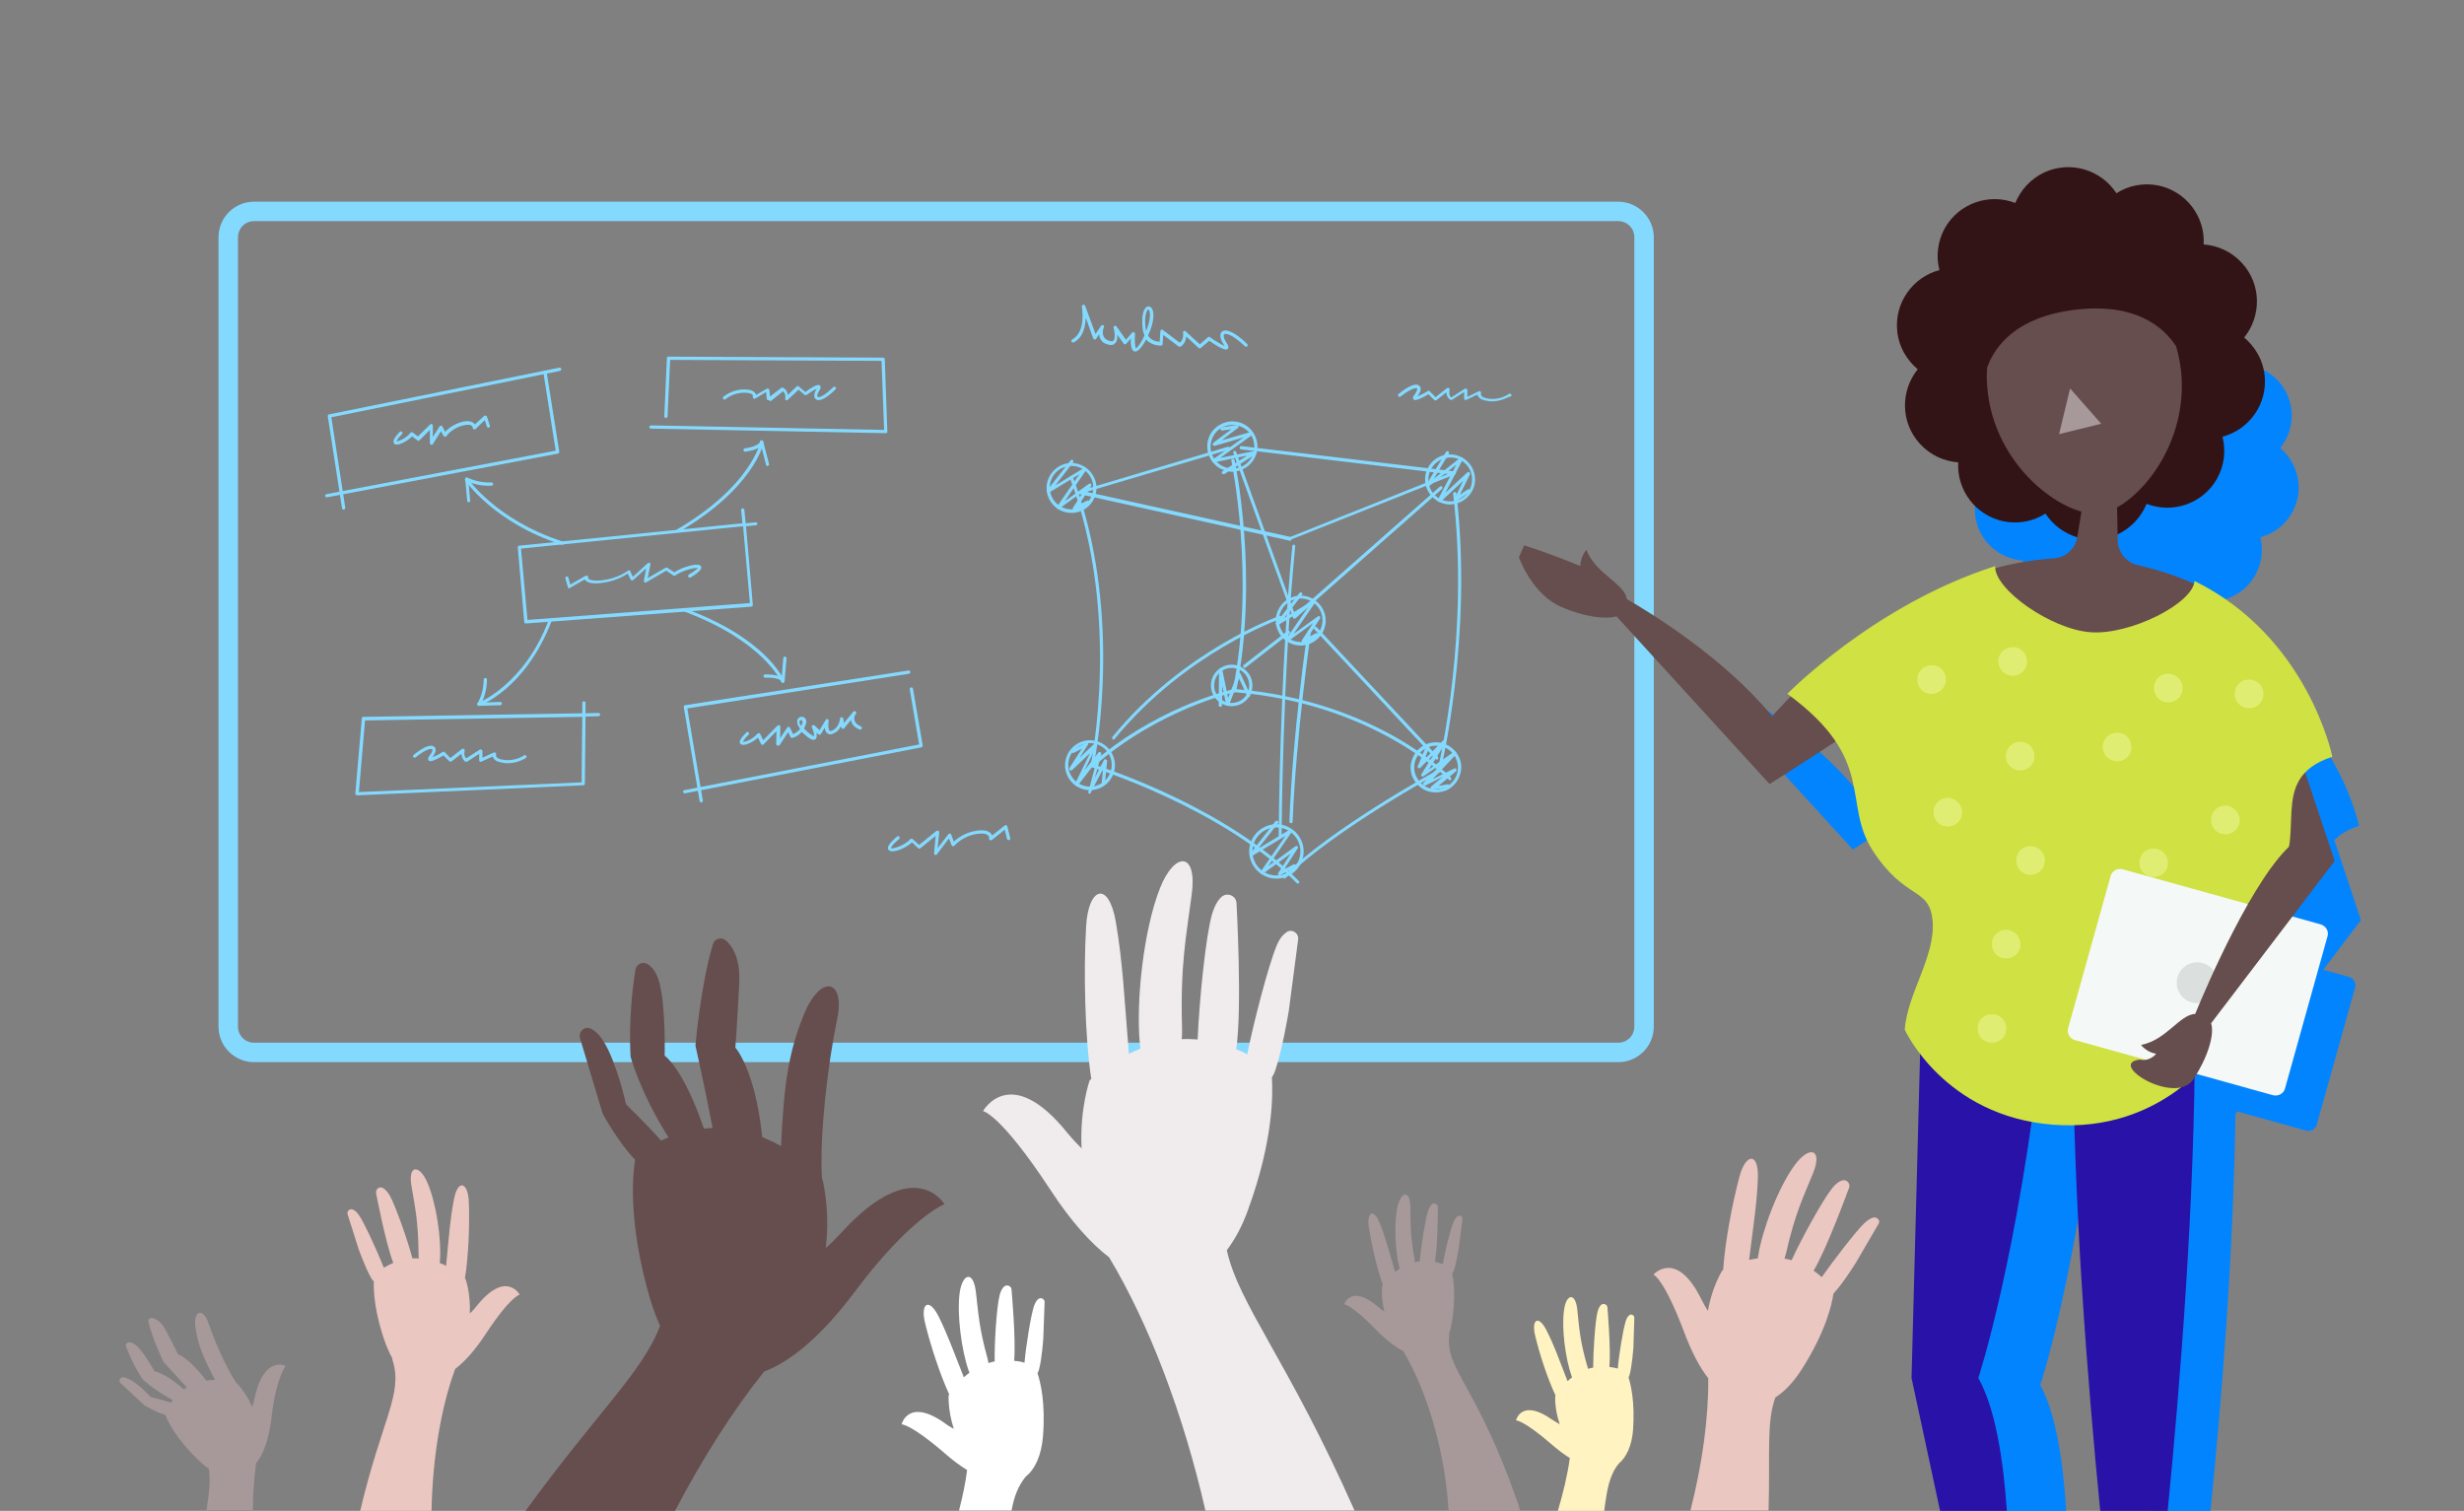 <?xml version="1.0" encoding="utf-8"?>
<!-- Generator: Adobe Illustrator 19.2.0, SVG Export Plug-In . SVG Version: 6.00 Build 0)  -->
<svg version="1.1" id="Layer_1" xmlns="http://www.w3.org/2000/svg" xmlns:xlink="http://www.w3.org/1999/xlink" x="0px" y="0px"
	 viewBox="0 0 760 466" enable-background="new 0 0 760 466" xml:space="preserve">
<rect x="0" y="0" width="760" height="466" fill="#808080" stroke="none"/>
<g>
	<path fill="#0284FF" d="M616.5,300.5c0.8,9.7-7,20.2-7.7,30c0,0,1.3,2.9,4.3,6.8l-3.2,88.6L619,466h18.3c-0.9-14.8-3.1-29.9-8-38.8
		c0,0,8.2-24.7,14.8-71c1.9,0.4,4,0.6,6.1,0.8h0c2,0.2,3.9,0.2,5.8,0.1c1.1,39.4,4.4,79.6,7.4,109h18.4c3.3-32.7,7.1-78.9,7.7-122.5
		c0.1-0.2,0.3-0.4,0.4-0.7c0,0,0,0,0.1-0.1l21.3,5.9c1.4,0.4,2.9-0.4,3.3-1.9l11.8-42.2c0.4-1.4-0.4-2.9-1.9-3.3l-7.9-2.2l11.6-15.3
		l-8.2-24.7c1.7-1.7,4.1-3.2,7.6-4.4c0,0-6.7-33.2-38.3-48.7c0,0.2-0.1,0.4-0.1,0.6c-3.9-1.7-9.1-3.7-15.6-5.1
		c-3.2-0.7-5.5-3.5-5.5-6.8l0-1.8c3.8-1.8,6.6-4.9,8-8.5c7.2,2.8,15.6,0,19.5-7c2.1-3.7,2.5-7.9,1.6-11.7c7.5-2,12.6-9.2,11.7-17.1
		c-0.5-4.2-2.6-7.9-5.6-10.4c4.9-6,4.8-14.8-0.6-20.7c-2.9-3.1-6.7-4.8-10.7-5.1c0.4-7.7-4.8-14.8-12.6-16.4
		c-4.2-0.9-8.3,0-11.6,2.1c-4.2-6.5-12.6-9.1-19.8-5.8c-3.9,1.8-6.7,4.9-8.1,8.6c-7.2-2.8-15.6,0-19.5,7c-2.1,3.7-2.5,7.9-1.6,11.7
		c-7.5,2-12.6,9.2-11.7,17.1c0.5,4.2,2.6,7.9,5.6,10.4c-4.9,6-4.8,14.8,0.6,20.7c2.9,3.1,6.7,4.8,10.7,5.1
		c-0.4,7.7,4.8,14.8,12.6,16.4c4.2,0.9,8.3,0,11.6-2.1c2.1,3.2,5.1,5.5,8.6,6.5l0,0.1c-0.5,3.2-3.2,5.6-6.5,5.9
		c-6.6,0.5-12.1,1.6-16.2,2.7c0-0.2,0-0.4,0-0.7c-33.5,10.7-57.7,35.4-57.7,35.4c0.3,0.2,0.6,0.5,0.9,0.7c-3.1,3.2-5.1,5.4-5.1,5.4
		c-13.3-16.1-33.6-28.7-40.3-32.5l-2.9,4.8l42.5,46.5c0,0,8.2-5.1,18.2-11.7c7.6,11.4,3.9,20.5,10.3,30.3
		C608.9,294.8,615.6,290.8,616.5,300.5z M704.3,295.4c-0.1,0.1-0.1,0.2-0.2,0.3l-0.2-0.1C704,295.5,704.2,295.5,704.3,295.4z"/>
	<rect y="0" fill="none" width="760" height="466"/>
	<g>
		<path fill="#84D9FF" d="M499.1,68.2c2.8,0,5,2.2,5,5v243.4c0,2.8-2.2,5-5,5H78.4c-2.8,0-5-2.2-5-5V73.2c0-2.8,2.2-5,5-5H499.1
			 M499.1,62.2H78.4c-6.1,0-11,4.9-11,11v243.4c0,6.1,4.9,11,11,11h420.7c6.1,0,11-4.9,11-11V73.2C510.1,67.2,505.2,62.2,499.1,62.2
			L499.1,62.2z"/>
	</g>
	<path fill="#331416" d="M698.5,115.7c-0.5-4.7-2.9-8.7-6.3-11.6c5.4-6.7,5.3-16.5-0.7-23c-3.2-3.5-7.5-5.4-11.8-5.7
		c0.5-8.6-5.4-16.4-14-18.2c-4.6-0.9-9.2,0-12.9,2.4c-4.7-7.2-14-10.1-22.1-6.5c-4.3,2-7.4,5.4-9.1,9.5c-8-3.1-17.3,0-21.7,7.7
		c-2.3,4.1-2.8,8.8-1.7,13c-8.3,2.2-14,10.2-13,19c0.5,4.7,2.9,8.7,6.3,11.6c-5.4,6.7-5.3,16.5,0.7,23c3.2,3.5,7.5,5.4,11.8,5.7
		c-0.5,8.6,5.4,16.4,14,18.2c4.6,0.9,9.2,0,12.9-2.4c4.7,7.2,14,10.1,22.1,6.5c4.3-2,7.4-5.4,9.1-9.5c8,3.1,17.3,0,21.7-7.7
		c2.3-4.1,2.8-8.8,1.7-13C693.8,132.5,699.5,124.5,698.5,115.7z"/>
	<path fill="#2912A7" d="M639.4,318.8c0,51.2,4.5,107.6,8.4,147.2h20.8c3.9-39.6,8.4-96,8.4-147.2H639.4z M592.4,318.8L589.6,425
		l8.8,41H619c-1.1-15.8-3.5-31.5-8.8-41c0,0,12.3-37.2,19.9-106.3H592.4z"/>
	<path fill="#664D4E" d="M591.4,187.6c-17.7,2.4-44.8,33.3-44.8,33.3c-14.7-17.9-37.4-31.9-44.8-36.1c-0.8-5-9.4-7.5-12.5-15.2
		c0,0-1.8,2-1.9,5c-0.1,0-0.1-0.1-0.2-0.1c-9.3-3.9-17.1-6.3-17.1-6.3l-1.6,3.7c0,0,4,11.5,13.3,15.4c6.8,2.9,13.2,3.8,16.8,2.8
		l47.2,51.7c0,0,38.4-23.8,54.3-37.8C616,190,609.1,185.2,591.4,187.6z M700,205.3c-6.5-12.4-10.4-18.6-15.3-20.1l0.7-0.5
		c0,0-9.3-6.6-26-10.4c-3.5-0.8-6.1-3.9-6.2-7.5l-0.2-10.3c10.1-5.6,21.9-22.3,19.7-42.3c-0.3-2.6-0.8-5-1.5-7.4
		c-3.9-6-12.5-13.4-30.8-11.3c-18.4,2.1-25.1,11.2-27.5,17.9c-0.2,2.4-0.1,5,0.2,7.5c2.3,20.1,17.8,33.8,28.9,36.9l-1.3,7.9
		c-0.6,3.6-3.6,6.3-7.2,6.5c-17.2,1.2-27.3,6.4-27.3,6.4l37.3,35.3l27.4-19.1c1.4,7.1,11.3,15,11.3,15c6.1,34.7,24.1,57.4,24.1,57.4
		c5.1,4.4,13.8-1.7,13.8-1.7L700,205.3z"/>
	<polygon fill="#A79899" points="638.5,119.8 635.1,133.9 648.1,130.7 	"/>
	<path fill="#CFE143" d="M633.4,346.9c33.6,2.5,49.8-22.2,49.8-22.2c0.8-10.9-6-23.8-3.5-34.3c2.5-10.5,9.2-4.9,21.6-18.8
		c11.6-13.1-3-31.3,18.1-38.2c0,0-7.4-36.9-42.5-54.2c-0.6,7-19.9,16.7-32.1,15.8c-12.2-0.9-29.8-13.3-29.4-20.4
		c-37.3,11.9-64.1,39.4-64.1,39.4c27.7,20.3,16.8,33.6,26.3,48.3c10.1,15.6,17.6,11.1,18.5,21.8c0.9,10.8-7.8,22.4-8.6,33.4
		C587.4,317.6,599.8,344.4,633.4,346.9"/>
	<path fill="#DFEE73" d="M600.2,209.9c0.2-2.4-1.6-4.6-4.1-4.7c-2.4-0.2-4.6,1.6-4.7,4.1s1.6,4.6,4.1,4.7S600,212.3,600.2,209.9z
		 M620.5,208.4c2.4,0.2,4.6-1.6,4.7-4.1c0.2-2.4-1.6-4.6-4.1-4.7s-4.6,1.6-4.7,4.1C616.2,206.1,618.1,208.3,620.5,208.4z
		 M618.7,232.9c-0.2,2.4,1.6,4.6,4.1,4.7c2.4,0.2,4.6-1.6,4.7-4.1s-1.6-4.6-4.1-4.7C621,228.6,618.9,230.4,618.7,232.9z
		 M601.1,246.1c-2.4-0.2-4.6,1.6-4.7,4.1c-0.2,2.4,1.6,4.6,4.1,4.7c2.4,0.2,4.6-1.6,4.7-4.1C605.3,248.4,603.5,246.3,601.1,246.1z
		 M626.6,261c-2.4-0.2-4.6,1.6-4.7,4.1c-0.2,2.4,1.6,4.6,4.1,4.7c2.4,0.2,4.6-1.6,4.7-4.1C630.9,263.3,629.1,261.2,626.6,261z
		 M619.1,286.8c-2.4-0.2-4.6,1.6-4.7,4.1c-0.2,2.4,1.6,4.6,4.1,4.7c2.4,0.2,4.6-1.6,4.7-4.1C623.3,289.1,621.5,287,619.1,286.8z
		 M651.3,286.9c-2.4-0.2-4.6,1.6-4.7,4.1c-0.2,2.4,1.6,4.6,4.1,4.7c2.4,0.2,4.6-1.6,4.7-4.1C655.5,289.2,653.7,287.1,651.3,286.9z
		 M614.7,312.8c-2.4-0.2-4.6,1.6-4.7,4.1c-0.2,2.4,1.6,4.6,4.1,4.7c2.4,0.2,4.6-1.6,4.7-4.1C619,315.1,617.2,313,614.7,312.8z
		 M669.1,207.8c-2.4-0.2-4.6,1.6-4.7,4.1c-0.2,2.4,1.6,4.6,4.1,4.7c2.4,0.2,4.6-1.6,4.7-4.1C673.4,210.1,671.5,208,669.1,207.8z
		 M694,209.6c-2.4-0.2-4.6,1.6-4.7,4.1c-0.2,2.4,1.6,4.6,4.1,4.7c2.4,0.2,4.6-1.6,4.7-4.1C698.3,211.9,696.5,209.8,694,209.6z
		 M652.7,234.8c2.4,0.2,4.6-1.6,4.7-4.1s-1.6-4.6-4.1-4.7c-2.4-0.2-4.6,1.6-4.7,4.1C648.4,232.5,650.2,234.6,652.7,234.8z
		 M664.6,261.7c-2.4-0.2-4.6,1.6-4.7,4.1c-0.2,2.4,1.6,4.6,4.1,4.7s4.6-1.6,4.7-4.1C668.8,264,667,261.9,664.6,261.7z M660,311.7
		c-2.4-0.2-4.6,1.6-4.7,4.1c-0.2,2.4,1.6,4.6,4.1,4.7c2.4,0.2,4.6-1.6,4.7-4.1C664.3,314,662.5,311.9,660,311.7z M686.7,248.5
		c-2.4-0.2-4.6,1.6-4.7,4.1c-0.2,2.4,1.6,4.6,4.1,4.7c2.4,0.2,4.6-1.6,4.7-4.1C690.9,250.8,689.1,248.7,686.7,248.5z"/>
	<g>
		<path fill="#F4F8F7" d="M717.9,288.8l-13.1,46.9c-0.4,1.6-2.1,2.5-3.7,2.1l-61.1-17c-1.6-0.4-2.5-2.1-2.1-3.7l13.1-46.9
			c0.4-1.6,2.1-2.5,3.7-2.1l61.1,17C717.4,285.6,718.4,287.2,717.9,288.8z"/>
	</g>
	<ellipse transform="matrix(0.268 -0.963 0.963 0.268 204.195 874.803)" fill="#DBE0DF" cx="678" cy="303" rx="6.3" ry="6.3"/>
	<path fill="#664D4E" d="M720,265.7c-8.1-10.1-12.7-5.7-12.7-5.7c-12,10-26.7,44.1-30.2,52.7c-4.9,0.3-8.8,8-16.7,9.6
		c0,0,1.6,2.2,4.6,2.7c0,0.1-0.1,0.1-0.1,0.2c0,0-2,2.3-4.8,1.6c-10.6,1.1,11,14.5,16.5,6c4.4-6.8,6.5-13.7,5.4-17.2L720,265.7z"/>
	<path fill="#664D4E" d="M185.9,343.5c0,0,4.9,9,10,14.2c-0.6,3.6-2.5,18.7,4.7,43.2c0.9,2.9,1.9,5.6,3,8
		c-5.3,14.2-19.5,26.8-41.5,57.1h46.1c8.5-16.3,17.9-31,27.5-43c7.8-2.9,17.3-10.4,27.8-24.4c17.4-23.3,27.8-27.2,27.8-27.2
		s-9.3-15.9-31.9,8.9c-1.6,1.7-3.2,3.3-4.7,4.6c1.5-12.6-1.2-21.8-1.2-21.8c-0.7-13.6,1.8-34.7,4.7-48.7c2.6-12.3-5-14.2-10.2-1.6
		c-4.9,12-6.2,21.9-7.1,40.7c-2-1.1-3.9-2-5.8-2.8c-2.2-21-8.3-27.6-8.3-27.6s0.5-5.8,1.2-19.7c0.4-7.9-2.1-11.6-4.2-13.4
		c-1.4-1.1-3.4-0.5-3.9,1.2c-3.8,12.5-5.4,31.3-5.4,31.3s2.5,10.9,5.3,25.4c-0.9,0-1.8,0.1-2.7,0.2c-6.4-18.8-12.1-22.5-12.1-22.5
		s0.4-15.4-1.7-22.8c-0.9-3.2-2.4-4.8-3.7-5.5c-1.5-0.8-3.3,0.1-3.6,1.8c-2.4,14.7-1.5,26.8-1.5,26.8s2.8,10.8,11.7,24.9
		c-0.8,0.3-1.6,0.7-2.3,1c-4.6-5.2-10.8-11.2-10.8-11.2s-2.9-13.1-7-19.5c-1.3-2.1-2.6-3.2-3.8-3.8c-1.9-1-4,0.9-3.4,2.9
		L185.9,343.5z"/>
	<path fill="#FFFFFF" d="M291.6,448.4c2.4,2.1,4.6,3.7,6.7,5c-0.5,4-1.4,8.2-2.5,12.5H312c0.8-4.3,2-7.6,4.4-10.5
		c2.8-2.2,4.8-6.4,5.3-12.4c0.8-10.1-0.7-16.5-1.7-19.5c0.2-0.3,0.4-0.7,0.5-1.2c0.9-3.4,1.3-9.6,1.3-9.6l0.4-11.1
		c0-1-1.2-1.6-2-0.9c-0.5,0.4-0.9,1.1-1.3,2.2c-1,3.1-2.5,12.6-2.9,17.4c-0.9-0.3-2-0.5-3.2-0.6c0.6-6.6-0.8-21.9-0.8-21.9
		c0-1.2-1.5-1.8-2.4-0.9c-0.5,0.5-1,1.4-1.3,2.7c-0.9,3.6-1.6,14.5-1.5,20.3c-0.6,0.1-1.3,0.3-1.9,0.5c-0.1-0.4-0.2-0.9-0.3-1.4
		c-2.7-9.7-2.8-14-3.6-20.6s-4.1-5.7-5,0.3c-0.9,6.8,0.6,17.9,2.8,24.1c0.1,0.2,0.2,0.4,0.2,0.6c-0.6,0.4-1.1,0.9-1.7,1.4
		c-3.4-8.6-5-13.1-7.8-18.8c-3-5.9-5.6-4-4.2,1.9c1.6,6.7,4.7,16.2,7.5,22.2c-0.1,0.1-0.1,0.2-0.2,0.2c0,0-0.3,4.6,1.6,10.4
		c-0.9-0.5-1.8-1-2.7-1.7c-11.4-8.1-13.4,0.3-13.4,0.3S281,439.2,291.6,448.4z"/>
	<path fill="#A79899" d="M78.5,431.3c-0.2,0.9-0.4,1.8-0.7,2.6c-2.1-4.8-5-7.5-5-7.5c-3.1-4.7-6.6-12.7-8.5-18.3
		c-1.6-4.9-4.8-4-4,1.5c0.8,5.3,2.4,9.1,6,16c-0.9,0-1.8,0.1-2.7,0.2c-5.2-7-8.7-8.1-8.7-8.1s-1-2.2-3.7-7.3
		c-1.5-2.9-3.2-3.7-4.3-3.9c-0.7-0.1-1.3,0.5-1.1,1.2c1.2,5.3,4.6,12.3,4.6,12.3s3.1,3.4,7.2,7.9c-0.3,0.2-0.6,0.4-0.9,0.6
		c-6.2-5.4-9-5.5-9-5.5s-3.1-5.6-5.4-7.8c-1-0.9-1.8-1.2-2.5-1.2c-0.7,0-1.2,0.7-0.9,1.4c2.2,5.8,5,9.9,5,9.9s3.3,3.3,9.4,6.5
		c-0.2,0.3-0.4,0.6-0.6,0.8c-2.7-0.9-6.2-1.7-6.2-1.7s-3.7-4.1-6.6-5.5c-0.9-0.5-1.6-0.6-2.1-0.6c-0.9,0.1-1.3,1.1-0.6,1.8l7.3,6.8
		c0,0,3.6,2.2,6.5,3c0.5,1.4,3,7.2,10.7,14.4c0.9,0.9,1.8,1.6,2.7,2.2c0.6,3.5,0.1,7.4-0.7,12.8H78c0-5.2,0.4-10.1,1-14.5
		c2.2-2.7,4-7.3,4.8-14.5c1.4-11.9,4.3-15.5,4.3-15.5S81.4,417.8,78.5,431.3z M468,463.1c-12.4-35.6-22.2-40.8-21-51.1
		c0-0.3,0-0.5,0-0.7c0.3-1,0.6-2.1,0.8-3.4c1.3-7.7,0.6-12.8,0.1-15.1c0.2-0.2,0.3-0.5,0.5-0.9c0.9-2.5,1.6-7.3,1.6-7.3l1.1-8.6
		c0.1-0.8-0.8-1.3-1.5-0.9c-0.4,0.3-0.8,0.8-1.2,1.6c-1,2.3-2.8,9.6-3.4,13.2c-0.7-0.3-1.5-0.5-2.4-0.7c0.9-5,0.9-16.9,0.9-16.9
		c0-0.9-1.1-1.5-1.8-0.9c-0.4,0.4-0.9,1-1.2,2c-0.9,2.7-2.2,11.1-2.6,15.6c-0.5,0.1-1,0.1-1.5,0.3c0-0.3-0.1-0.7-0.1-1.1
		c-1.4-7.7-1.2-11-1.3-16.1s-2.8-4.7-3.9-0.1c-1.2,5.2-0.8,13.8,0.5,18.8c0,0.2,0.1,0.3,0.1,0.5c-0.5,0.3-0.9,0.6-1.4,1
		c-2-6.9-2.9-10.5-4.7-15c-1.9-4.8-4.1-3.5-3.4,1.2c0.8,5.2,2.5,12.8,4.3,17.6c0,0.1-0.1,0.1-0.1,0.2c0,0-0.6,3.5,0.6,8.2
		c-0.6-0.4-1.3-0.9-2-1.5c-8.3-7.1-10.4-0.7-10.4-0.7s2.1-0.1,9.7,7.7c3.2,3.3,6,5.4,8.5,6.7c7,11.6,12.7,30,13.9,47.8
		c0,0.5,0.1,1.1,0.2,1.6h21.9C468.7,465.1,468.4,464.1,468,463.1z"/>
	<g>
		<path fill="#EBC7C1" d="M577.9,375.5c-0.8,0.2-1.7,0.7-2.8,1.7c-2.8,2.7-9.6,11.6-13.2,16.7c-0.7-0.6-1.5-1.3-2.5-2
			c4.1-6.8,10.9-25.5,10.9-25.5c0.6-1.4-0.8-2.8-2.2-2.3c-0.9,0.3-1.9,1-3,2.4c-2.9,3.6-9.5,15.6-12.5,22.2
			c-0.7-0.2-1.4-0.4-2.2-0.5c0.2-0.5,0.3-1.1,0.5-1.7c2.8-12.3,5.2-17,8.3-24.6c3.1-7.6-1.1-8.7-5.6-2.6c-5.1,6.9-10,19.9-11.3,28
			c0,0.3-0.1,0.5-0.1,0.8c-0.9,0.1-1.8,0.3-2.7,0.5c1.4-11.4,2.4-17.3,2.7-25.2c0.3-8.2-3.8-7.7-5.7-0.4c-2.2,8.2-4.5,20.5-5,28.7
			c-0.1,0.1-0.2,0.1-0.3,0.2c0,0-3.1,4.8-4.4,12.4c-0.7-1-1.3-2.2-2-3.5c-7.7-15.7-14.8-7.7-14.8-7.7s3.2,1.2,9.4,17.6
			c2.4,6.4,4.9,11.1,7.5,14.4c0.1,12.1-1.8,26.3-5.5,40.8h24.1c0.5-17.7-0.7-27.2,2.1-34.9c2.7-1.7,5.4-4.5,7.9-8.3
			c7.8-12.1,9.6-20.8,10-23.7c3-3.2,6.9-9.5,6.9-9.5l7-12C580.1,376.6,579.1,375.3,577.9,375.5z"/>
		<path fill="#EBC7C1" d="M147.1,402.7c-0.7,0.9-1.4,1.7-2.2,2.4c0.3-6.2-1.3-10.6-1.3-10.6c-0.1-0.1-0.2-0.1-0.2-0.2
			c1.1-6.6,1.5-16.7,1.2-23.6c-0.2-6.1-3.4-7.2-4.6-0.7c-1.2,6.3-1.5,11.1-2.4,20.4c-0.7-0.3-1.4-0.6-2-0.9c0-0.2,0.1-0.4,0.1-0.6
			c0.5-6.6-1.1-17.8-3.9-24.2c-2.4-5.6-6-5.5-4.9,1c1.1,6.6,2.1,10.8,2.2,21c0,0.5,0,1,0.1,1.4c-0.7,0-1.4,0-2,0
			c-1.5-5.7-5.2-16.2-7-19.4c-0.7-1.2-1.4-1.9-2.1-2.3c-1.1-0.6-2.3,0.4-2.1,1.6c0,0,2.9,15.3,5.3,21.5c-1.1,0.5-2.1,1-2.9,1.5
			c-1.8-4.5-5.8-13.4-7.6-16.1c-0.7-1-1.3-1.6-1.9-1.8c-0.9-0.5-2,0.4-1.7,1.4l3.4,10.7c0,0,2.1,5.9,3.9,9c0.2,0.4,0.5,0.7,0.8,1
			c-0.1,3.1,0.2,9.8,3.7,19.4c0.6,1.5,1.2,2.9,1.9,4.1c0.1,0.3,0.1,0.6,0.2,0.9c3.3,10.4-3.4,18.3-10,46.4h22
			c0.3-16.4,3-32.2,7.3-43.8c2.9-2.2,6-5.6,9.3-10.6c7.8-11.9,10.6-12.3,10.6-12.3S156.1,391.6,147.1,402.7z"/>
	</g>
	<path fill="#FFF3C1" d="M478.6,445.5c2,1.7,3.8,3.1,5.6,4.2c-0.7,5.1-2,10.6-3.7,16.3h14.3c0.9-6.8,1.6-11,4.5-14.6
		c2.3-1.9,4-5.4,4.4-10.3c0.6-8.4-0.6-13.8-1.4-16.3c0.2-0.3,0.3-0.6,0.4-1c0.7-2.8,1.1-8,1.1-8l0.3-9.3c0-0.9-1-1.4-1.6-0.8
		c-0.4,0.3-0.8,0.9-1.1,1.9c-0.8,2.6-2.1,10.5-2.4,14.5c-0.8-0.2-1.7-0.4-2.6-0.5c0.5-5.5-0.6-18.3-0.6-18.3c0-1-1.3-1.5-2-0.8
		c-0.4,0.4-0.8,1.1-1.1,2.3c-0.7,3-1.3,12.1-1.3,17c-0.5,0.1-1.1,0.2-1.6,0.4c-0.1-0.4-0.1-0.7-0.3-1.1c-2.3-8.1-2.4-11.7-3-17.2
		c-0.6-5.5-3.5-4.8-4.1,0.3c-0.8,5.7,0.5,14.9,2.3,20.1c0.1,0.2,0.1,0.3,0.2,0.5c-0.5,0.4-0.9,0.7-1.4,1.2c-2.8-7.2-4.1-11-6.5-15.7
		c-2.5-4.9-4.7-3.3-3.5,1.6c1.3,5.6,3.9,13.5,6.3,18.5c0,0.1-0.1,0.1-0.1,0.2c0,0-0.3,3.8,1.4,8.7c-0.7-0.4-1.5-0.9-2.3-1.4
		c-9.6-6.8-11.2,0.2-11.2,0.2S469.7,437.8,478.6,445.5z"/>
	<path fill="#F0EBEC" d="M324,367c6.4,9.8,12.5,16.5,18.1,20.8c12.2,20.3,22.9,48.2,29.7,78.1h46c-20.5-46.3-35.7-63.5-39.4-80.3
		c2.5-3.3,4.8-7.5,6.6-12.6c7.9-21.7,7.6-35.9,7.3-40.7c0.3-0.5,0.6-1,0.8-1.5c2.4-6.6,4.4-18.9,4.4-18.9l2.9-22.1
		c0.3-2.1-2.1-3.5-3.7-2.2c-1,0.7-2.1,2-3,4.2c-2.4,5.8-7.1,23.7-9,33.4c-1-0.6-2.1-1.1-3.4-1.6c1.9-12.5,0.1-44.9,0.1-44.9
		c0-2.4-2.9-3.7-4.7-2c-1.1,1-2.1,2.7-2.9,5.4c-1.9,6.7-3.9,26.5-4.4,38.5c-1.6-0.1-3.2-0.2-4.9-0.1c0.1-0.9,0.1-2,0.1-3
		c-0.6-20.2,1.3-28.7,3-41.8c1.7-13.1-5.3-13.1-9.8-1.8c-5.1,12.9-7.5,35.1-6.2,48.3c0,0.4,0.1,0.8,0.2,1.2c-1.2,0.5-2.4,1-3.6,1.6
		c-1.5-18.4-1.9-28-4-40.5c-2.2-13-8.5-11-9.2,1.2c-0.8,13.8-0.4,34,1.6,47.1c-0.2,0.1-0.3,0.2-0.5,0.4c0,0-3.1,8.7-2.5,21
		c-1.4-1.4-2.9-3-4.3-4.7c-17.7-22-26.1-6.8-26.1-6.8S308.5,343.4,324,367z"/>
	<g>
		<path fill="#84D9FF" d="M162.2,192.3c-0.3,0-0.5-0.2-0.5-0.5l-2-23c0-0.3,0.2-0.5,0.4-0.5l68.9-6.9l-0.4-4.1
			c0-0.3,0.2-0.5,0.5-0.5c0.3,0,0.5,0.2,0.5,0.5l0.4,4.1l3.1-0.3c0.3,0,0.5,0.2,0.5,0.4c0,0.3-0.2,0.5-0.4,0.5l-3.1,0.3l2.1,24.2
			c0,0.1,0,0.3-0.1,0.4c-0.1,0.1-0.2,0.2-0.3,0.2L162.2,192.3C162.2,192.3,162.2,192.3,162.2,192.3z M160.7,169.2l2,22l68.6-5.2
			l-2.1-23.7L160.7,169.2z"/>
		<path fill="#84D9FF" d="M110.1,245.3c-0.1,0-0.3-0.1-0.4-0.2c-0.1-0.1-0.1-0.2-0.1-0.4l2-23.1c0-0.3,0.2-0.5,0.5-0.5l67.5-1.1
			l0-3.2c0-0.3,0.2-0.5,0.5-0.5c0,0,0,0,0,0c0.3,0,0.5,0.2,0.5,0.5l0,3.2l4-0.1c0.3,0,0.5,0.2,0.5,0.5c0,0.3-0.2,0.5-0.5,0.5l-4,0.1
			l-0.2,20.7c0,0.3-0.2,0.5-0.5,0.5L110.1,245.3C110.2,245.3,110.2,245.3,110.1,245.3z M112.6,222.2l-1.9,22.1l68.7-3l0.2-20.2
			L112.6,222.2z"/>
		<path fill="#84D9FF" d="M211.2,244.7c-0.2,0-0.4-0.2-0.5-0.4c-0.1-0.3,0.1-0.5,0.4-0.6l72.4-14.1l-2.9-17c0-0.3,0.1-0.5,0.4-0.6
			c0.3,0,0.5,0.1,0.6,0.4l3,17.5c0,0.3-0.1,0.5-0.4,0.6L211.2,244.7C211.3,244.7,211.3,244.7,211.2,244.7z"/>
		<path fill="#84D9FF" d="M216.3,247.5c-0.2,0-0.5-0.2-0.5-0.4l-4.9-29c0-0.1,0-0.3,0.1-0.4s0.2-0.2,0.3-0.2l68.9-10.7
			c0.3,0,0.5,0.1,0.6,0.4c0,0.3-0.1,0.5-0.4,0.6l-68.4,10.7l4.8,28.5C216.8,247.2,216.6,247.5,216.3,247.5
			C216.3,247.5,216.3,247.5,216.3,247.5z"/>
		<path fill="#84D9FF" d="M273.3,133.6C273.3,133.6,273.2,133.6,273.3,133.6l-72.5-1.4c-0.3,0-0.5-0.2-0.5-0.5
			c0-0.3,0.3-0.5,0.5-0.5l71.9,1.4l-0.8-21.3l-65.2-0.3l-0.8,17.4c0,0.3-0.2,0.5-0.5,0.5c-0.3,0-0.5-0.2-0.5-0.5l0.8-17.9
			c0-0.3,0.2-0.5,0.5-0.5l66.2,0.3c0.3,0,0.5,0.2,0.5,0.5l0.8,22.3c0,0.1,0,0.3-0.1,0.4C273.5,133.5,273.4,133.6,273.3,133.6z"/>
		<path fill="#84D9FF" d="M106,157.2c-0.2,0-0.5-0.2-0.5-0.4l-4.4-28.4c0-0.3,0.1-0.5,0.4-0.6l71-14.4c0.3-0.1,0.5,0.1,0.6,0.4
			c0.1,0.3-0.1,0.5-0.4,0.6l-70.5,14.3l4.3,27.9C106.5,156.8,106.4,157.1,106,157.2C106.1,157.2,106,157.2,106,157.2z"/>
		<path fill="#84D9FF" d="M100.8,153.4c-0.2,0-0.4-0.2-0.5-0.4c-0.1-0.3,0.1-0.5,0.4-0.6l70.7-13.4l-3.8-24.1c0-0.3,0.1-0.5,0.4-0.6
			c0.3,0,0.5,0.1,0.6,0.4l3.9,24.6c0,0.3-0.1,0.5-0.4,0.6L100.8,153.4C100.9,153.4,100.8,153.4,100.8,153.4z"/>
		<path fill="#84D9FF" d="M156.6,235.4c-0.4,0-0.8,0-1.2-0.1c-1.7-0.2-2.8-0.7-3.2-1.5c-0.1-0.2-0.2-0.3-0.2-0.5l-3.5,1.6
			c-0.2,0.1-0.3,0.1-0.5,0s-0.2-0.3-0.2-0.4l0-2l-3.7,2.4c-0.2,0.1-0.4,0.1-0.6,0c-0.9-0.7-1.1-1.6-1.2-2.4l-3,2.3
			c-0.2,0.2-0.5,0.1-0.7,0l-1.8-1.8c-4,2.3-4.4,1.8-4.6,1.5c-0.4-0.5,0.1-1.2,0.4-1.6c0.8-1,0.9-1.7,0.7-1.8
			c-0.3-0.3-1.9-0.1-5.1,2.5c-0.2,0.2-0.5,0.1-0.7-0.1c-0.2-0.2-0.1-0.5,0.1-0.7c3.1-2.5,5.4-3.4,6.4-2.4c0.7,0.6,0.4,1.8-0.6,3.1
			c0,0,0,0.1-0.1,0.1c0.8-0.3,2.2-1,3.3-1.7c0.2-0.1,0.5-0.1,0.6,0.1l1.7,1.8l3.6-2.8c0.2-0.1,0.4-0.1,0.6,0
			c0.2,0.1,0.3,0.4,0.2,0.6c0,0.1-0.4,1.4,0.5,2.3l4.2-2.7c0.2-0.1,0.3-0.1,0.5,0c0.2,0.1,0.3,0.3,0.3,0.4l0,2.1l3.5-1.6
			c0.2-0.1,0.4,0,0.6,0.1c0.1,0.1,0.2,0.4,0.1,0.6c0,0-0.1,0.3,0.1,0.6c0.2,0.3,0.7,0.8,2.5,1c3.5,0.4,6-1.4,6-1.4
			c0.2-0.2,0.5-0.1,0.7,0.1c0.2,0.2,0.1,0.5-0.1,0.7C162.1,233.8,159.9,235.4,156.6,235.4z"/>
		<path fill="#84D9FF" d="M237,123.4c-0.1,0-0.1,0-0.2,0c-0.2-0.1-0.3-0.2-0.3-0.4l-0.2-2.1l-3.3,2c-0.2,0.1-0.4,0.1-0.6,0
			s-0.2-0.3-0.2-0.5c0,0,0.1-0.3-0.1-0.6c-0.2-0.3-0.8-0.7-2.5-0.7c-3.5,0-5.8,2-5.8,2c-0.2,0.2-0.5,0.2-0.7,0
			c-0.2-0.2-0.2-0.5,0-0.7c0.1-0.1,2.6-2.3,6.5-2.3c1.7,0,2.8,0.4,3.4,1.2c0.1,0.2,0.2,0.3,0.2,0.5l3.3-1.9c0.1-0.1,0.3-0.1,0.5,0
			c0.2,0.1,0.3,0.2,0.3,0.4l0.2,2l3.5-2.7c0.2-0.1,0.4-0.1,0.6,0c1,0.6,1.3,1.5,1.4,2.2l2.7-2.6c0.2-0.2,0.5-0.2,0.7,0l2,1.7
			c3.7-2.7,4.2-2.2,4.5-2c0.5,0.5,0,1.2-0.2,1.6c-0.7,1-0.7,1.7-0.5,1.9c0.3,0.3,1.9-0.1,4.8-3c0.2-0.2,0.5-0.2,0.7,0
			c0.2,0.2,0.2,0.5,0,0.7c-2.8,2.8-5.1,3.9-6.1,3c-0.7-0.6-0.6-1.8,0.3-3.2c0,0,0-0.1,0.1-0.1c-0.8,0.4-2.1,1.2-3.2,2
			c-0.2,0.1-0.4,0.1-0.6,0l-1.9-1.6l-3.3,3.1c-0.2,0.2-0.4,0.2-0.6,0.1c-0.2-0.1-0.3-0.3-0.2-0.5c0-0.1,0.3-1.4-0.7-2.2l-3.9,3.1
			C237.2,123.3,237.1,123.4,237,123.4z"/>
		<path fill="#84D9FF" d="M460.1,123.8c-0.3,0-0.7,0-1-0.1c-1.7-0.2-2.8-0.7-3.2-1.5c-0.1-0.2-0.2-0.3-0.2-0.5l-3.4,1.6
			c-0.2,0.1-0.3,0.1-0.5,0c-0.1-0.1-0.2-0.2-0.2-0.4l0-2l-3.7,2.4c-0.2,0.1-0.4,0.1-0.6,0c-0.9-0.7-1.2-1.6-1.2-2.3l-3,2.4
			c-0.2,0.2-0.5,0.1-0.7,0l-1.8-1.8c-3.9,2.3-4.4,1.8-4.6,1.6c-0.5-0.5,0.1-1.2,0.4-1.6c0.7-1,0.8-1.7,0.7-1.8
			c-0.3-0.3-1.9,0-5.1,2.5c-0.2,0.2-0.5,0.1-0.7-0.1c-0.2-0.2-0.1-0.5,0.1-0.7c3.1-2.5,5.4-3.5,6.4-2.5c0.7,0.6,0.5,1.8-0.6,3.2
			c0,0,0,0.1-0.1,0.1c0.8-0.3,2.2-1,3.3-1.7c0.2-0.1,0.5-0.1,0.6,0.1l1.8,1.8l3.5-2.8c0.2-0.1,0.4-0.1,0.6,0s0.3,0.4,0.2,0.6
			c0,0.1-0.4,1.4,0.5,2.3l4.2-2.7c0.2-0.1,0.3-0.1,0.5,0s0.3,0.3,0.3,0.4l0,2.1l3.5-1.7c0.2-0.1,0.4-0.1,0.6,0.1
			c0.1,0.1,0.2,0.4,0.1,0.6c0,0-0.1,0.3,0.1,0.6c0.2,0.3,0.7,0.8,2.5,1c3.5,0.4,6-1.5,6-1.5c0.2-0.2,0.5-0.1,0.7,0.1
			c0.2,0.2,0.1,0.5-0.1,0.7C465.6,122.1,463.4,123.8,460.1,123.8z"/>
		<path fill="#84D9FF" d="M239.9,230c0,0-0.1,0-0.1,0c-0.2-0.1-0.4-0.3-0.4-0.5l0.1-4l-4,4.1c-0.1,0.1-0.3,0.2-0.4,0.1
			c-0.2,0-0.3-0.1-0.4-0.3l-0.9-1.9c-1.4,1.3-3.8,2.5-4.9,2.2c-0.4-0.1-0.6-0.3-0.7-0.6c-0.1-0.5,0-1.2,2-3.2c0.2-0.2,0.5-0.2,0.7,0
			c0.2,0.2,0.2,0.5,0,0.7c-1.4,1.4-1.7,2-1.7,2.2c0.7,0.1,3.1-0.9,4.4-2.5c0.1-0.1,0.3-0.2,0.5-0.2c0.2,0,0.3,0.1,0.4,0.3l0.9,1.9
			l4.4-4.5c0.1-0.1,0.4-0.2,0.6-0.1c0.2,0.1,0.3,0.3,0.3,0.5l-0.1,3.5l2.2-3.3c0.1-0.2,0.3-0.3,0.5-0.2c0.2,0,0.3,0.1,0.4,0.3
			l0.9,1.9c0.5-0.2,1.4-0.6,2.2-1.6c-1.3-1.7-0.9-2.7-0.7-3.1c0.4-0.6,1.2-0.8,1.8-0.5c0.6,0.3,1.1,1.1,0.6,2.3
			c-0.2,0.4-0.3,0.8-0.5,1.2c0.2,0.2,0.5,0.5,0.8,0.8c1.8,1.6,2.3,1.5,2.3,1.5c0.1-0.2-0.2-1.6-0.7-2.7c-0.1-0.2,0-0.5,0.2-0.6
			c0.2-0.1,0.5-0.1,0.6,0l1.6,1.5l1.9-3.2c0.1-0.2,0.4-0.3,0.6-0.2c0.2,0.1,0.4,0.3,0.3,0.6c-0.2,1-0.2,2.6,0.3,3
			c0.3,0.2,0.9-0.1,1.2-0.3c1.8-1.1,2-3.4,2-3.4c0-0.3,0.2-0.5,0.5-0.5c0.3,0,0.5,0.2,0.5,0.4l0.2,1.4l2.9-3.5
			c0.2-0.2,0.5-0.2,0.7-0.1c0.2,0.2,0.3,0.5,0.1,0.7c0,0-0.8,1.1-0.4,2.2c0.2,0.7,0.9,1.3,1.9,1.7c0.3,0.1,0.4,0.4,0.3,0.7
			c-0.1,0.3-0.4,0.4-0.7,0.3c-1.4-0.6-2.2-1.4-2.5-2.4c-0.1-0.2-0.1-0.4-0.1-0.6l-2.1,2.6c-0.1,0.2-0.3,0.2-0.5,0.2
			c-0.2-0.1-0.3-0.2-0.4-0.4l-0.1-0.4c-0.4,0.7-0.9,1.5-1.9,2c-1,0.6-1.7,0.6-2.3,0.2c-0.5-0.4-0.8-1.1-0.8-1.8l-1.2,2
			c-0.1,0.1-0.2,0.2-0.4,0.2c-0.1,0-0.3,0-0.4-0.1l-0.6-0.5c0.2,0.8,0.2,1.7-0.3,2c-0.7,0.5-1.7,0-3.5-1.6c-0.3-0.2-0.5-0.5-0.7-0.7
			c-1.3,1.6-2.9,1.9-3,1.9c-0.2,0-0.4-0.1-0.5-0.3l-0.7-1.5l-2.6,4C240.2,229.9,240,230,239.9,230z M229.1,228.8L229.1,228.8
			L229.1,228.8z M247,222.1c-0.1,0-0.3,0.1-0.3,0.2c-0.2,0.2-0.2,0.8,0.4,1.6c0.1-0.2,0.2-0.4,0.3-0.6c0.2-0.6,0.1-1-0.1-1.1
			C247.1,222.1,247,222.1,247,222.1z"/>
		<path fill="#84D9FF" d="M350.2,108.4c-0.1,0-0.2,0-0.3,0c-1-0.3-1.2-2.2-1.1-4l-1.4,1.6c-0.1,0.1-0.2,0.2-0.4,0.2
			c-0.2,0-0.3-0.1-0.4-0.2l-2-2.8c0.1,1.1,0,2.2-0.8,2.8c-0.6,0.6-1.6,0.5-2.8,0c-1.4-0.6-1.9-1.8-2-2.9l-0.9,1.4
			c-0.1,0.2-0.3,0.2-0.5,0.2c-0.2,0-0.3-0.1-0.4-0.3l-2.3-6.4c-0.1,2.7-0.8,6.1-3.7,7.6c-0.2,0.1-0.5,0-0.7-0.2
			c-0.1-0.2,0-0.5,0.2-0.7c4.4-2.3,3-10,3-10.1c0-0.3,0.1-0.5,0.4-0.6c0.2-0.1,0.5,0.1,0.6,0.3l3.2,8.7l1.7-2.5
			c0.1-0.2,0.4-0.3,0.7-0.2c0.2,0.1,0.3,0.4,0.2,0.6c-0.1,0.1-1.2,2.9,1.1,4c0.6,0.3,1.4,0.5,1.8,0.2c0.7-0.6,0.4-3,0.1-4
			c-0.1-0.2,0-0.5,0.3-0.6c0.2-0.1,0.5,0,0.6,0.2l2.9,4.1l1.9-2.2c0.1-0.2,0.4-0.2,0.6-0.1c0.2,0.1,0.3,0.3,0.3,0.5
			c-0.2,2.1,0,4.2,0.3,4.4c0,0,0.6-0.1,2-2.7c0.2-0.4,0.5-0.9,0.6-1.3c-0.2-0.5-0.4-1-0.5-1.6c-0.6-4.6,0.3-6.7,1.3-7.2
			c0.5-0.2,0.9-0.1,1.3,0.3c0.9,0.9,1.2,3.9-1,8.6c1,1.6,2.8,1.9,3.6,1.9l0.2-3.3c0-0.2,0.1-0.3,0.3-0.4c0.2-0.1,0.4-0.1,0.5,0.1
			l5.2,3.9c1.4-1.2,1-3,1-3.1c0-0.2,0-0.4,0.2-0.5c0.2-0.1,0.4-0.1,0.6,0.1l4.4,4l2.5-2.2c0.2-0.2,0.4-0.2,0.6,0
			c1.7,1.2,3.7,2.4,4.5,2.7c-0.1-0.1-0.2-0.3-0.3-0.5c-1.1-1.7-1.3-3.2-0.5-3.9c1.3-1.1,4.2,0.3,7.8,3.8c0.2,0.2,0.2,0.5,0,0.7
			c-0.2,0.2-0.5,0.2-0.7,0c-4.2-4-6.1-4-6.4-3.7c-0.3,0.3-0.2,1.3,0.7,2.6c0.3,0.4,0.9,1.4,0.4,1.9c-0.2,0.2-0.9,0.9-5.7-2.5
			l-2.6,2.2c-0.2,0.2-0.5,0.2-0.7,0l-3.8-3.5c-0.1,0.9-0.4,2.2-1.7,3.1c-0.2,0.1-0.4,0.1-0.6,0l-4.8-3.6l-0.2,2.8
			c0,0.3-0.2,0.5-0.5,0.5c0,0-2.9,0.1-4.6-1.9c-0.1,0.2-0.3,0.5-0.4,0.8C351.9,107.4,351,108.4,350.2,108.4z M354.2,95.4
			C354.2,95.4,354.1,95.4,354.2,95.4c-0.5,0.3-1.4,2.1-0.8,6.2c0,0.2,0.1,0.3,0.1,0.5c1.6-3.8,1.3-6.1,0.8-6.6
			C354.2,95.5,354.2,95.4,354.2,95.4z"/>
		<path fill="#84D9FF" d="M133.1,137.2c0,0-0.1,0-0.1,0c-0.2-0.1-0.4-0.3-0.4-0.5l0-4.1l-3.2,3.2c-0.2,0.2-0.5,0.2-0.7,0l-1.6-1.2
			c-1.4,1.4-3.8,2.7-5,2.5c-0.4-0.1-0.6-0.3-0.7-0.6c-0.1-0.5-0.1-1.2,1.9-3.3c0.2-0.2,0.5-0.2,0.7,0c0.2,0.2,0.2,0.5,0,0.7
			c-1.4,1.4-1.6,2-1.7,2.2c0.6,0.1,3.1-1,4.3-2.6c0.2-0.2,0.5-0.3,0.7-0.1l1.6,1.2l3.8-3.7c0.1-0.1,0.4-0.2,0.5-0.1
			c0.2,0.1,0.3,0.3,0.3,0.5l0,3.5l2.1-3.3c0.1-0.2,0.3-0.2,0.5-0.2c0.2,0,0.3,0.1,0.4,0.3l0.8,1.6c0.8-0.9,2.6-2.4,5.3-3.1
			c1.6-0.4,2.8-0.2,3.5,0.4c0.2,0.1,0.3,0.3,0.4,0.4l2.8-2.6c0.1-0.1,0.3-0.2,0.5-0.1c0.2,0,0.3,0.2,0.4,0.3l0.9,2.8
			c0.1,0.3-0.1,0.5-0.3,0.6c-0.3,0.1-0.5-0.1-0.6-0.3l-0.7-2l-2.8,2.7c-0.1,0.1-0.4,0.2-0.6,0.1c-0.2-0.1-0.3-0.3-0.3-0.5
			c0,0,0-0.3-0.3-0.6c-0.3-0.2-0.9-0.5-2.6-0.1c-3.5,0.8-5.2,3.3-5.2,3.3c-0.1,0.1-0.3,0.2-0.5,0.2c-0.2,0-0.3-0.1-0.4-0.3L136,133
			l-2.5,4C133.4,137.2,133.2,137.2,133.1,137.2z M122.3,136.3L122.3,136.3L122.3,136.3z"/>
		<path fill="#84D9FF" d="M288.6,263.7c-0.1,0-0.1,0-0.2,0c-0.2-0.1-0.3-0.3-0.3-0.5l0.5-5.4l-4.7,3.8c-0.2,0.2-0.5,0.2-0.7,0
			l-1.9-1.8c-1.8,1.7-5.2,3.1-6.6,2.7c-0.6-0.2-0.7-0.5-0.8-0.7c-0.1-0.6,0.1-1.5,2.8-3.8c0.2-0.2,0.5-0.2,0.7,0.1
			c0.2,0.2,0.2,0.5-0.1,0.7c-2.5,2.1-2.5,2.8-2.5,2.8c0.5,0.3,4.1-0.7,6-2.8c0.2-0.2,0.5-0.2,0.7,0l2,1.8l5.3-4.3
			c0.2-0.1,0.4-0.1,0.6-0.1c0.2,0.1,0.3,0.3,0.3,0.5l-0.5,4.9l3.3-4.3c0.1-0.1,0.3-0.2,0.5-0.2c0.2,0,0.3,0.1,0.4,0.3l0.8,2.2
			c1-1,3.5-2.9,7.1-3.4c2.1-0.3,3.5,0,4.3,0.8c0.2,0.2,0.3,0.5,0.4,0.7l3.9-3.1c0.1-0.1,0.3-0.1,0.5-0.1c0.2,0.1,0.3,0.2,0.3,0.4
			l0.9,3.6c0.1,0.3-0.1,0.5-0.4,0.6c-0.3,0.1-0.5-0.1-0.6-0.4l-0.7-2.8l-4,3.2c-0.2,0.1-0.4,0.1-0.6,0c-0.2-0.1-0.3-0.3-0.2-0.5
			c0,0,0.1-0.5-0.3-0.9c-0.4-0.4-1.3-0.8-3.4-0.5c-4.5,0.6-7,3.6-7,3.6c-0.1,0.1-0.3,0.2-0.5,0.2c-0.2,0-0.3-0.2-0.4-0.3l-0.8-2.1
			l-3.8,5C288.9,263.6,288.7,263.7,288.6,263.7z"/>
		<path fill="#84D9FF" d="M175.7,181.5c-0.1,0-0.1,0-0.2,0c-0.1-0.1-0.2-0.2-0.3-0.3l-0.8-2.8c-0.1-0.3,0.1-0.5,0.3-0.6
			c0.3-0.1,0.5,0.1,0.6,0.3l0.6,2.2l4.7-2.7c0.2-0.1,0.4-0.1,0.6,0c0.2,0.1,0.2,0.3,0.2,0.5c0,0,0,0.2,0.1,0.4
			c0.2,0.2,1.1,0.8,4.1,0.5c5.1-0.6,8.1-3,8.1-3c0.1-0.1,0.3-0.1,0.4-0.1c0.2,0,0.3,0.1,0.3,0.3l0.8,1.7l4.6-4.2
			c0.2-0.1,0.4-0.2,0.6-0.1c0.2,0.1,0.3,0.3,0.2,0.5l-0.8,4.2l5.5-3.2c0.2-0.1,0.4-0.1,0.5,0l2.2,1.4c2.3-1.5,6.5-2.8,7.8-2.2
			c0.3,0.1,0.5,0.4,0.5,0.7c0,0.5-0.3,1.3-3.3,3.1c-0.2,0.1-0.5,0.1-0.7-0.2c-0.1-0.2-0.1-0.5,0.2-0.7c2-1.2,2.6-1.8,2.7-2
			c-1-0.2-4.9,0.8-6.9,2.3c-0.2,0.1-0.4,0.1-0.6,0l-2.2-1.5l-6.2,3.6c-0.2,0.1-0.4,0.1-0.5,0c-0.2-0.1-0.2-0.3-0.2-0.5l0.7-3.8
			l-4,3.6c-0.1,0.1-0.3,0.1-0.4,0.1c-0.2,0-0.3-0.1-0.4-0.3l-0.9-1.8c-1.1,0.8-3.9,2.4-8.1,2.9c-2.6,0.3-4.2,0-4.9-0.8
			c-0.1-0.1-0.2-0.2-0.2-0.3l-4.6,2.6C175.8,181.5,175.7,181.5,175.7,181.5z"/>
		<path fill="#84D9FF" d="M173.5,168c-0.1,0-0.1,0-0.2,0c-21-6.8-29.7-19.7-29.8-19.8c-0.2-0.2-0.1-0.5,0.1-0.7
			c0.2-0.2,0.5-0.1,0.7,0.1c0.1,0.1,8.6,12.7,29.2,19.4c0.3,0.1,0.4,0.4,0.3,0.6C173.9,167.8,173.7,168,173.5,168z"/>
		<path fill="#84D9FF" d="M144.6,154.9c-0.3,0-0.5-0.2-0.5-0.5l-0.6-6.6c0-0.2,0.1-0.4,0.2-0.5c0.2-0.1,0.4-0.1,0.5,0
			c0,0,3.1,1.7,7.4,1.5c0.3,0,0.5,0.2,0.5,0.5c0,0.3-0.2,0.5-0.5,0.5c-3.3,0.2-5.9-0.7-7.1-1.2l0.5,5.7
			C145.1,154.7,144.9,154.9,144.6,154.9C144.6,154.9,144.6,154.9,144.6,154.9z"/>
		<path fill="#84D9FF" d="M209,164.2c-0.2,0-0.3-0.1-0.4-0.2c-0.1-0.2-0.1-0.5,0.2-0.7c22.6-13.2,25.7-26.7,25.7-26.9
			c0.1-0.3,0.3-0.4,0.6-0.4c0.3,0.1,0.4,0.3,0.4,0.6c-0.1,0.6-3.2,14.1-26.2,27.5C209.2,164.1,209.1,164.2,209,164.2z"/>
		<path fill="#84D9FF" d="M236.8,143.8c-0.2,0-0.4-0.1-0.5-0.4l-1.5-5.8c-0.7,0.6-2.1,1.3-4.9,1.7c-0.3,0-0.5-0.1-0.6-0.4
			c0-0.3,0.1-0.5,0.4-0.6c4.5-0.7,4.7-2,4.7-2c0-0.3,0.1-0.5,0.4-0.5c0.3-0.1,0.5,0.1,0.6,0.4l1.8,6.9c0.1,0.3-0.1,0.5-0.4,0.6
			C236.8,143.8,236.8,143.8,236.8,143.8z"/>
		<path fill="#84D9FF" d="M147.7,217.7c-0.2,0-0.4-0.1-0.5-0.3c-0.1-0.3,0-0.5,0.3-0.6c0.1-0.1,14.2-5.5,21.8-25.7
			c0.1-0.3,0.4-0.4,0.6-0.3c0.3,0.1,0.4,0.4,0.3,0.6c-4.1,10.8-9.9,17.4-14.1,21c-4.6,3.9-8.1,5.3-8.3,5.3
			C147.9,217.7,147.8,217.7,147.7,217.7z"/>
		<path fill="#84D9FF" d="M147.7,217.7c-0.2,0-0.3-0.1-0.4-0.3c-0.1-0.2-0.1-0.4,0-0.5c0,0,1.9-3,1.9-7.3c0-0.3,0.2-0.5,0.5-0.5
			c0,0,0,0,0,0c0.3,0,0.5,0.2,0.5,0.5c0,3.3-1,5.8-1.6,7.1l5.7-0.2c0,0,0,0,0,0c0.3,0,0.5,0.2,0.5,0.5c0,0.3-0.2,0.5-0.5,0.5
			L147.7,217.7C147.8,217.7,147.8,217.7,147.7,217.7z"/>
		<path fill="#84D9FF" d="M241.5,210.6c-0.2,0-0.4-0.1-0.5-0.3c-0.1-0.1-5.5-12.6-30-21.7c-0.3-0.1-0.4-0.4-0.3-0.6
			c0.1-0.3,0.4-0.4,0.6-0.3c25,9.2,30.3,21.7,30.6,22.2c0.1,0.3,0,0.5-0.3,0.7C241.6,210.5,241.5,210.6,241.5,210.6z"/>
		<path fill="#84D9FF" d="M241.5,210.6C241.5,210.6,241.5,210.6,241.5,210.6c-0.3,0-0.5-0.2-0.5-0.5c0,0,0,0,0,0c0,0-0.5-1.2-5-1.1
			c-0.2,0-0.5-0.2-0.5-0.5c0-0.3,0.2-0.5,0.5-0.5c2.8,0,4.3,0.4,5.1,0.9l0.5-5.9c0-0.3,0.3-0.5,0.5-0.5c0.3,0,0.5,0.3,0.5,0.5
			l-0.6,7.1C241.9,210.4,241.7,210.6,241.5,210.6z"/>
		<g>
			<path fill="#84D9FF" d="M398.1,166.8c0,0-0.1,0-0.1,0l-65-14.4c-0.2,0-0.4-0.2-0.4-0.5c0-0.2,0.1-0.4,0.4-0.5l45.7-13.6
				c0.3-0.1,0.5,0.1,0.6,0.3c0.1,0.3-0.1,0.5-0.3,0.6l-43.9,13l62.9,13.9l48.6-19.4l-63.8-7.6c-0.3,0-0.5-0.3-0.4-0.6
				c0-0.3,0.3-0.5,0.6-0.4l65.7,7.8c0.2,0,0.4,0.2,0.4,0.4c0,0.2-0.1,0.4-0.3,0.5l-50.6,20.1C398.3,166.7,398.2,166.8,398.1,166.8z"
				/>
			<path fill="#84D9FF" d="M400.4,272.5c-0.1,0-0.3,0-0.4-0.1c-23.1-23.4-62.9-35.6-63.3-35.8c-0.2-0.1-0.4-0.3-0.3-0.6
				c0.1-0.5,9.6-46.3-6.4-88.6c-0.1-0.3,0-0.5,0.3-0.6c0.3-0.1,0.5,0,0.6,0.3c15.3,40.4,7.5,83.9,6.5,88.7
				c4.4,1.4,41.3,13.6,63.2,35.9c0.2,0.2,0.2,0.5,0,0.7C400.7,272.5,400.5,272.5,400.4,272.5z"/>
			<path fill="#84D9FF" d="M396.3,271c-0.1,0-0.3-0.1-0.4-0.2c-0.2-0.2-0.2-0.5,0-0.7c15.1-14.7,44.8-31.1,47.5-32.6
				c0.8-3.2,9.9-42.8,4.8-85.2c0-0.3,0.2-0.5,0.4-0.6c0.3,0,0.5,0.2,0.6,0.4c5.2,44.3-4.8,85.4-4.9,85.8c0,0.1-0.1,0.3-0.2,0.3
				c-0.3,0.2-31.9,17.3-47.5,32.5C396.5,271,396.4,271,396.3,271z M443.9,237.9L443.9,237.9L443.9,237.9z"/>
			<path fill="#84D9FF" d="M336.9,236.6c-0.1,0-0.3-0.1-0.4-0.2c-0.2-0.2-0.2-0.5,0-0.7c19.3-16.9,40.9-22.4,43.8-23.1
				c7-35.1-0.5-70.1-0.5-70.5c-0.1-0.3,0.1-0.5,0.4-0.6c0.3-0.1,0.5,0.1,0.6,0.4c0.1,0.4,7.6,35.8,0.5,71.2c0,0.2-0.2,0.3-0.4,0.4
				c-0.2,0-23.3,5.1-43.7,23C337.2,236.6,337.1,236.6,336.9,236.6z M380.9,213.1L380.9,213.1L380.9,213.1z"/>
			<path fill="#84D9FF" d="M447.3,240.7c-0.1,0-0.3-0.1-0.4-0.2c-0.2-0.2-23.2-23.6-66.1-27c-0.3,0-0.5-0.3-0.5-0.5s0.3-0.5,0.5-0.5
				c22.6,1.8,39.5,9.1,49.7,14.9c11.1,6.3,16.9,12.3,17,12.4c0.2,0.2,0.2,0.5,0,0.7C447.5,240.6,447.4,240.7,447.3,240.7z"/>
			<g>
				<path fill="#84D9FF" d="M401.2,199.1c-4.3,0-7.7-3.5-7.7-7.7s3.5-7.7,7.7-7.7s7.7,3.5,7.7,7.7S405.4,199.1,401.2,199.1z
					 M401.2,184.6c-3.7,0-6.7,3-6.7,6.7s3,6.7,6.7,6.7s6.7-3,6.7-6.7S404.9,184.6,401.2,184.6z"/>
				<path fill="#84D9FF" d="M402,198.2c-0.1,0-0.3-0.1-0.4-0.2c-0.2-0.2-0.2-0.4,0-0.6l3.4-5.2l-7.7,5.6c-0.2,0.1-0.5,0.1-0.6,0
					c-0.2-0.2-0.2-0.4-0.1-0.6l6.9-10l-9.3,5.6c-0.2,0.1-0.5,0.1-0.6-0.1s-0.2-0.4,0-0.6l7.2-9.2c0.2-0.2,0.5-0.3,0.7-0.1
					c0.2,0.2,0.3,0.5,0.1,0.7l-5.5,7.1l8.9-5.4c0.2-0.1,0.5-0.1,0.6,0.1c0.2,0.2,0.2,0.4,0,0.6l-6.6,9.6l7.5-5.4
					c0.2-0.1,0.5-0.1,0.6,0s0.2,0.4,0.1,0.6l-3.8,5.9l2.5-1.3c0.2-0.1,0.5,0,0.7,0.2c0.1,0.2,0,0.5-0.2,0.7l-4.2,2.2
					C402.2,198.2,402.1,198.2,402,198.2z"/>
			</g>
			<g>
				<path fill="#84D9FF" d="M336.2,243.7c-4.3,0-7.7-3.5-7.7-7.7s3.5-7.7,7.7-7.7s7.7,3.5,7.7,7.7S340.5,243.7,336.2,243.7z
					 M336.2,229.2c-3.7,0-6.7,3-6.7,6.7s3,6.7,6.7,6.7s6.7-3,6.7-6.7S339.9,229.2,336.2,229.2z"/>
				<path fill="#84D9FF" d="M336.2,244.8c-0.1,0-0.1,0-0.2,0c-0.2-0.1-0.4-0.3-0.3-0.6l2.5-9.4l-5.7,7.4c-0.2,0.2-0.4,0.3-0.7,0.1
					c-0.2-0.1-0.3-0.4-0.2-0.6l4.6-9.4l-5.5,5.2c-0.2,0.2-0.5,0.2-0.7,0c-0.2-0.2-0.2-0.4-0.1-0.7l3.8-5.9l-2.5,1.3
					c-0.2,0.1-0.5,0-0.7-0.2c-0.1-0.2,0-0.5,0.2-0.7l4.2-2.2c0.2-0.1,0.4-0.1,0.6,0.1s0.2,0.4,0,0.6l-2.5,3.9l4.4-4.2
					c0.2-0.2,0.4-0.2,0.6,0c0.2,0.1,0.3,0.4,0.2,0.6l-3.7,7.5l4.3-5.5c0.1-0.2,0.4-0.2,0.6-0.1c0.2,0.1,0.3,0.3,0.3,0.6l-2,7.3
					l2.8-5.5c0.1-0.2,0.4-0.3,0.6-0.2c0.2,0.1,0.4,0.3,0.4,0.5l-0.7,7c0,0.3-0.3,0.5-0.5,0.5c-0.3,0-0.5-0.3-0.5-0.5l0.4-4.5
					l-3.8,7.3C336.6,244.7,336.4,244.8,336.2,244.8z"/>
			</g>
			<g>
				<path fill="#84D9FF" d="M442.9,244.4c-0.8,0-1.5-0.1-2.3-0.3c-2-0.6-3.6-2-4.6-3.8c-1-1.8-1.2-3.9-0.5-5.9
					c1.3-4.1,5.6-6.4,9.7-5.1c2,0.6,3.6,2,4.6,3.8c1,1.8,1.2,3.9,0.5,5.9l0,0c-0.6,2-2,3.6-3.8,4.6
					C445.4,244.1,444.1,244.4,442.9,244.4z M442.9,230c-2.9,0-5.5,1.9-6.4,4.7c-0.5,1.7-0.4,3.5,0.5,5.1s2.2,2.8,4,3.3
					c3.6,1.1,7.3-0.9,8.4-4.4l0,0c1.1-3.5-0.9-7.3-4.4-8.4C444.2,230.1,443.5,230,442.9,230z"/>
				<path fill="#84D9FF" d="M441.8,243.5c-0.2,0-0.4-0.1-0.5-0.3c-0.1-0.2,0-0.5,0.1-0.6l3.6-3l-5.4,2.7c-0.2,0.1-0.5,0-0.6-0.2
					c-0.1-0.2-0.1-0.5,0-0.6l5.8-6.1l-5.7,4c-0.2,0.1-0.5,0.1-0.6,0c-0.2-0.2-0.2-0.4-0.1-0.6l4-6.4l-4.3,4.4
					c-0.2,0.2-0.4,0.2-0.6,0.1c-0.2-0.1-0.3-0.4-0.2-0.6l2.7-6.5c0.1-0.3,0.4-0.4,0.7-0.3c0.3,0.1,0.4,0.4,0.3,0.7l-1.7,4.1l5.8-5.9
					c0.2-0.2,0.5-0.2,0.7,0c0.2,0.2,0.2,0.4,0.1,0.7l-5.2,8.2l7.7-5.4c0.2-0.1,0.5-0.1,0.7,0.1s0.2,0.5,0,0.7l-7.2,7.6l6.7-3.3
					c0.2-0.1,0.5,0,0.6,0.2c0.1,0.2,0.1,0.5-0.1,0.7l-5.4,4.5l2.8-0.5c0.3,0,0.5,0.1,0.6,0.4c0.1,0.3-0.1,0.5-0.4,0.6L441.8,243.5
					C441.9,243.5,441.9,243.5,441.8,243.5z"/>
			</g>
			<g>
				<path fill="#84D9FF" d="M380.1,145.5c-0.9,0-1.8-0.2-2.6-0.5c-4-1.4-6.1-5.9-4.7-9.9l0,0c1.4-4,5.9-6.1,9.9-4.7
					c1.9,0.7,3.5,2.1,4.4,4c0.9,1.9,1,4,0.3,5.9c-0.7,1.9-2.1,3.5-4,4.4C382.4,145.2,381.2,145.5,380.1,145.5z M373.8,135.5
					c-1.3,3.5,0.6,7.4,4.1,8.6c1.7,0.6,3.5,0.5,5.1-0.2c1.6-0.8,2.9-2.1,3.5-3.8c0.6-1.7,0.5-3.5-0.2-5.1s-2.1-2.9-3.8-3.5
					C378.9,130.2,375,132,373.8,135.5L373.8,135.5z"/>
				<path fill="#84D9FF" d="M377.3,146.2c-0.2,0-0.3-0.1-0.4-0.2c-0.1-0.2-0.1-0.5,0.2-0.7l7.6-4.8l-10.2,2.1
					c-0.2,0-0.5-0.1-0.6-0.3c-0.1-0.2,0-0.5,0.2-0.6l9.5-6.8l-8.9,2.6c-0.2,0.1-0.5,0-0.6-0.3c-0.1-0.2,0-0.5,0.1-0.6l5.6-4.2
					l-2.8,0.4c-0.3,0-0.5-0.2-0.6-0.4c0-0.3,0.2-0.5,0.4-0.6l4.7-0.7c0.2,0,0.4,0.1,0.5,0.3c0.1,0.2,0,0.5-0.2,0.6l-5,3.8l9.1-2.6
					c0.2-0.1,0.5,0,0.6,0.3c0.1,0.2,0,0.5-0.2,0.6l-9.9,7.1l10.6-2.1c0.2,0,0.5,0.1,0.6,0.3c0.1,0.2,0,0.5-0.2,0.6l-9.9,6.3
					C377.5,146.1,377.4,146.2,377.3,146.2z"/>
			</g>
			<g>
				<path fill="#84D9FF" d="M330.5,158.2c-4.3,0-7.7-3.5-7.7-7.7s3.5-7.7,7.7-7.7s7.7,3.5,7.7,7.7S334.8,158.2,330.5,158.2z
					 M330.5,143.7c-3.7,0-6.7,3-6.7,6.7s3,6.7,6.7,6.7s6.7-3,6.7-6.7S334.2,143.7,330.5,143.7z"/>
				<path fill="#84D9FF" d="M331.4,157.3c-0.1,0-0.3-0.1-0.4-0.2c-0.2-0.2-0.2-0.4,0-0.6l3.4-5.2l-7.7,5.6c-0.2,0.1-0.5,0.1-0.6,0
					c-0.2-0.2-0.2-0.4-0.1-0.6l6.9-10l-9.3,5.6c-0.2,0.1-0.5,0.1-0.6-0.1s-0.2-0.4,0-0.6l7.2-9.2c0.2-0.2,0.5-0.3,0.7-0.1
					c0.2,0.2,0.3,0.5,0.1,0.7l-5.5,7.1l8.9-5.4c0.2-0.1,0.5-0.1,0.6,0.1s0.2,0.4,0,0.6l-6.6,9.6l7.5-5.4c0.2-0.1,0.5-0.1,0.6,0
					c0.2,0.2,0.2,0.4,0.1,0.6l-3.8,5.9l2.5-1.3c0.2-0.1,0.5,0,0.7,0.2s0,0.5-0.2,0.7l-4.2,2.2C331.5,157.3,331.5,157.3,331.4,157.3z
					"/>
			</g>
			<g>
				<path fill="#84D9FF" d="M393.7,271c-4.6,0-8.4-3.8-8.4-8.4c0-4.6,3.8-8.4,8.4-8.4s8.4,3.8,8.4,8.4
					C402.1,267.2,398.4,271,393.7,271z M393.7,255.2c-4.1,0-7.4,3.3-7.4,7.4s3.3,7.4,7.4,7.4s7.4-3.3,7.4-7.4
					S397.8,255.2,393.7,255.2z"/>
				<path fill="#84D9FF" d="M394.7,270c-0.1,0-0.3-0.1-0.4-0.2c-0.2-0.2-0.2-0.4,0-0.6l3.8-5.9l-8.6,6.2c-0.2,0.1-0.5,0.1-0.6,0
					c-0.2-0.2-0.2-0.4-0.1-0.6l7.7-11.1l-10.3,6.2c-0.2,0.1-0.5,0.1-0.6-0.1c-0.2-0.2-0.2-0.4,0-0.6l7.8-10c0.2-0.2,0.5-0.3,0.7-0.1
					c0.2,0.2,0.3,0.5,0.1,0.7l-6.2,7.9l9.9-6c0.2-0.1,0.5-0.1,0.6,0.1s0.2,0.4,0,0.6l-7.3,10.6l8.4-6.1c0.2-0.1,0.5-0.1,0.6,0
					c0.2,0.2,0.2,0.4,0.1,0.6l-4.2,6.5l2.9-1.5c0.2-0.1,0.5,0,0.7,0.2c0.1,0.2,0,0.5-0.2,0.7l-4.6,2.4
					C394.8,270,394.8,270,394.7,270z"/>
			</g>
			<g>
				<path fill="#84D9FF" d="M447.3,155.6c-3.8,0-7.2-2.9-7.7-6.8c-0.5-4.2,2.5-8.1,6.7-8.6c4.2-0.5,8.1,2.5,8.6,6.7
					c0.3,2.1-0.3,4.1-1.6,5.7s-3.1,2.7-5.2,2.9C447.9,155.5,447.6,155.6,447.3,155.6z M447.3,141.1c-0.3,0-0.5,0-0.8,0.1
					c-3.7,0.5-6.3,3.8-5.9,7.5c0.2,1.8,1.1,3.4,2.5,4.5c1.4,1.1,3.2,1.6,5,1.4c1.8-0.2,3.4-1.1,4.5-2.5c1.1-1.4,1.6-3.2,1.4-5
					C453.6,143.6,450.7,141.1,447.3,141.1z"/>
				<path fill="#84D9FF" d="M443.9,154.8c-0.1,0-0.2,0-0.3-0.1c-0.2-0.1-0.3-0.4-0.1-0.6l5.7-10.8l-8.5,6.7c-0.2,0.1-0.5,0.1-0.6,0
					c-0.2-0.2-0.2-0.4-0.1-0.6l6-10c0.1-0.2,0.4-0.3,0.7-0.2c0.2,0.1,0.3,0.4,0.2,0.7l-4.6,7.7l8.2-6.5c0.2-0.1,0.4-0.1,0.6,0
					c0.2,0.2,0.2,0.4,0.1,0.6l-5.4,10.3l6.8-6.3c0.2-0.2,0.4-0.2,0.6,0c0.2,0.1,0.3,0.4,0.2,0.6l-3.1,6.3l2.3-1.6
					c0.2-0.2,0.5-0.1,0.7,0.1c0.2,0.2,0.1,0.5-0.1,0.7l-3.9,2.7c-0.2,0.1-0.4,0.1-0.6,0c-0.2-0.1-0.2-0.4-0.1-0.6l2.7-5.6l-7,6.5
					C444.2,154.7,444,154.8,443.9,154.8z"/>
			</g>
			<path fill="#84D9FF" d="M379.9,217.8c-3.5,0-6.4-2.9-6.4-6.4s2.9-6.4,6.4-6.4s6.4,2.9,6.4,6.4S383.5,217.8,379.9,217.8z
				 M379.9,206c-3,0-5.4,2.4-5.4,5.4s2.4,5.4,5.4,5.4s5.4-2.4,5.4-5.4S382.9,206,379.9,206z"/>
			<path fill="#84D9FF" d="M376.4,218L376.4,218c-0.3,0-0.5-0.2-0.5-0.5l0.1-10.9c0-0.3,0.2-0.5,0.5-0.5c0.3,0,0.5,0.1,0.5,0.4
				l1.8,8.8l2.9-7.6c0.1-0.2,0.2-0.3,0.4-0.3c0.2,0,0.4,0.1,0.5,0.3l3,6.5c0.1,0.3,0,0.5-0.2,0.7c-0.2,0.1-0.5,0-0.7-0.2l-2.5-5.4
				l-3.1,8.1c-0.1,0.2-0.3,0.3-0.5,0.3c-0.2,0-0.4-0.2-0.4-0.4l-1.2-5.8l-0.1,6.2C376.9,217.8,376.6,218,376.4,218z"/>
			<path fill="#84D9FF" d="M399.2,190.8c0,0-0.1,0-0.1,0c-0.2,0-0.3-0.2-0.3-0.3l-18.4-50.8c-0.1-0.3,0-0.5,0.3-0.6
				c0.3-0.1,0.5,0,0.6,0.3l18.1,50.1l44.7-39.4c0.2-0.2,0.5-0.2,0.7,0c0.2,0.2,0.2,0.5,0,0.7l-45.2,39.9
				C399.5,190.8,399.4,190.8,399.2,190.8z"/>
			<path fill="#84D9FF" d="M383.9,206c-0.1,0-0.3-0.1-0.4-0.2c-0.2-0.2-0.1-0.5,0.1-0.7l13.5-10.5c0.2-0.2,0.5-0.1,0.7,0.1
				c0.2,0.2,0.1,0.5-0.1,0.7l-13.5,10.5C384.2,205.9,384,206,383.9,206z"/>
			<path fill="#84D9FF" d="M443.2,234.3c-0.1,0-0.3-0.1-0.4-0.2l-37.4-40c-0.2-0.2-0.2-0.5,0-0.7c0.2-0.2,0.5-0.2,0.7,0l37.4,40
				c0.2,0.2,0.2,0.5,0,0.7C443.5,234.3,443.3,234.3,443.2,234.3z"/>
			<path fill="#84D9FF" d="M343.5,228.1c-0.1,0-0.2,0-0.3-0.1c-0.2-0.2-0.2-0.5-0.1-0.7c22-26.9,51.2-37.2,51.5-37.3
				c0.3-0.1,0.5,0,0.6,0.3c0.1,0.3,0,0.5-0.3,0.6c-0.3,0.1-29.2,10.3-51.1,37C343.7,228,343.6,228.1,343.5,228.1z"/>
			<path fill="#84D9FF" d="M398.2,253.9C398.2,253.9,398.2,253.9,398.2,253.9c-0.3,0-0.5-0.2-0.5-0.5c1-27.4,5.5-58.2,5.6-58.5
				c0-0.3,0.3-0.5,0.6-0.4c0.3,0,0.5,0.3,0.4,0.6c0,0.3-4.5,31-5.6,58.4C398.7,253.7,398.5,253.9,398.2,253.9z"/>
		</g>
		<path fill="#84D9FF" d="M394.9,258.1L394.9,258.1c-0.3,0-0.5-0.2-0.5-0.5c0-0.5,0.3-49.6,4.2-89.2c0-0.3,0.3-0.5,0.5-0.4
			c0.3,0,0.5,0.3,0.4,0.5c-3.9,39.5-4.2,88.6-4.2,89.1C395.4,257.8,395.1,258.1,394.9,258.1z"/>
	</g>
</g>
</svg>
